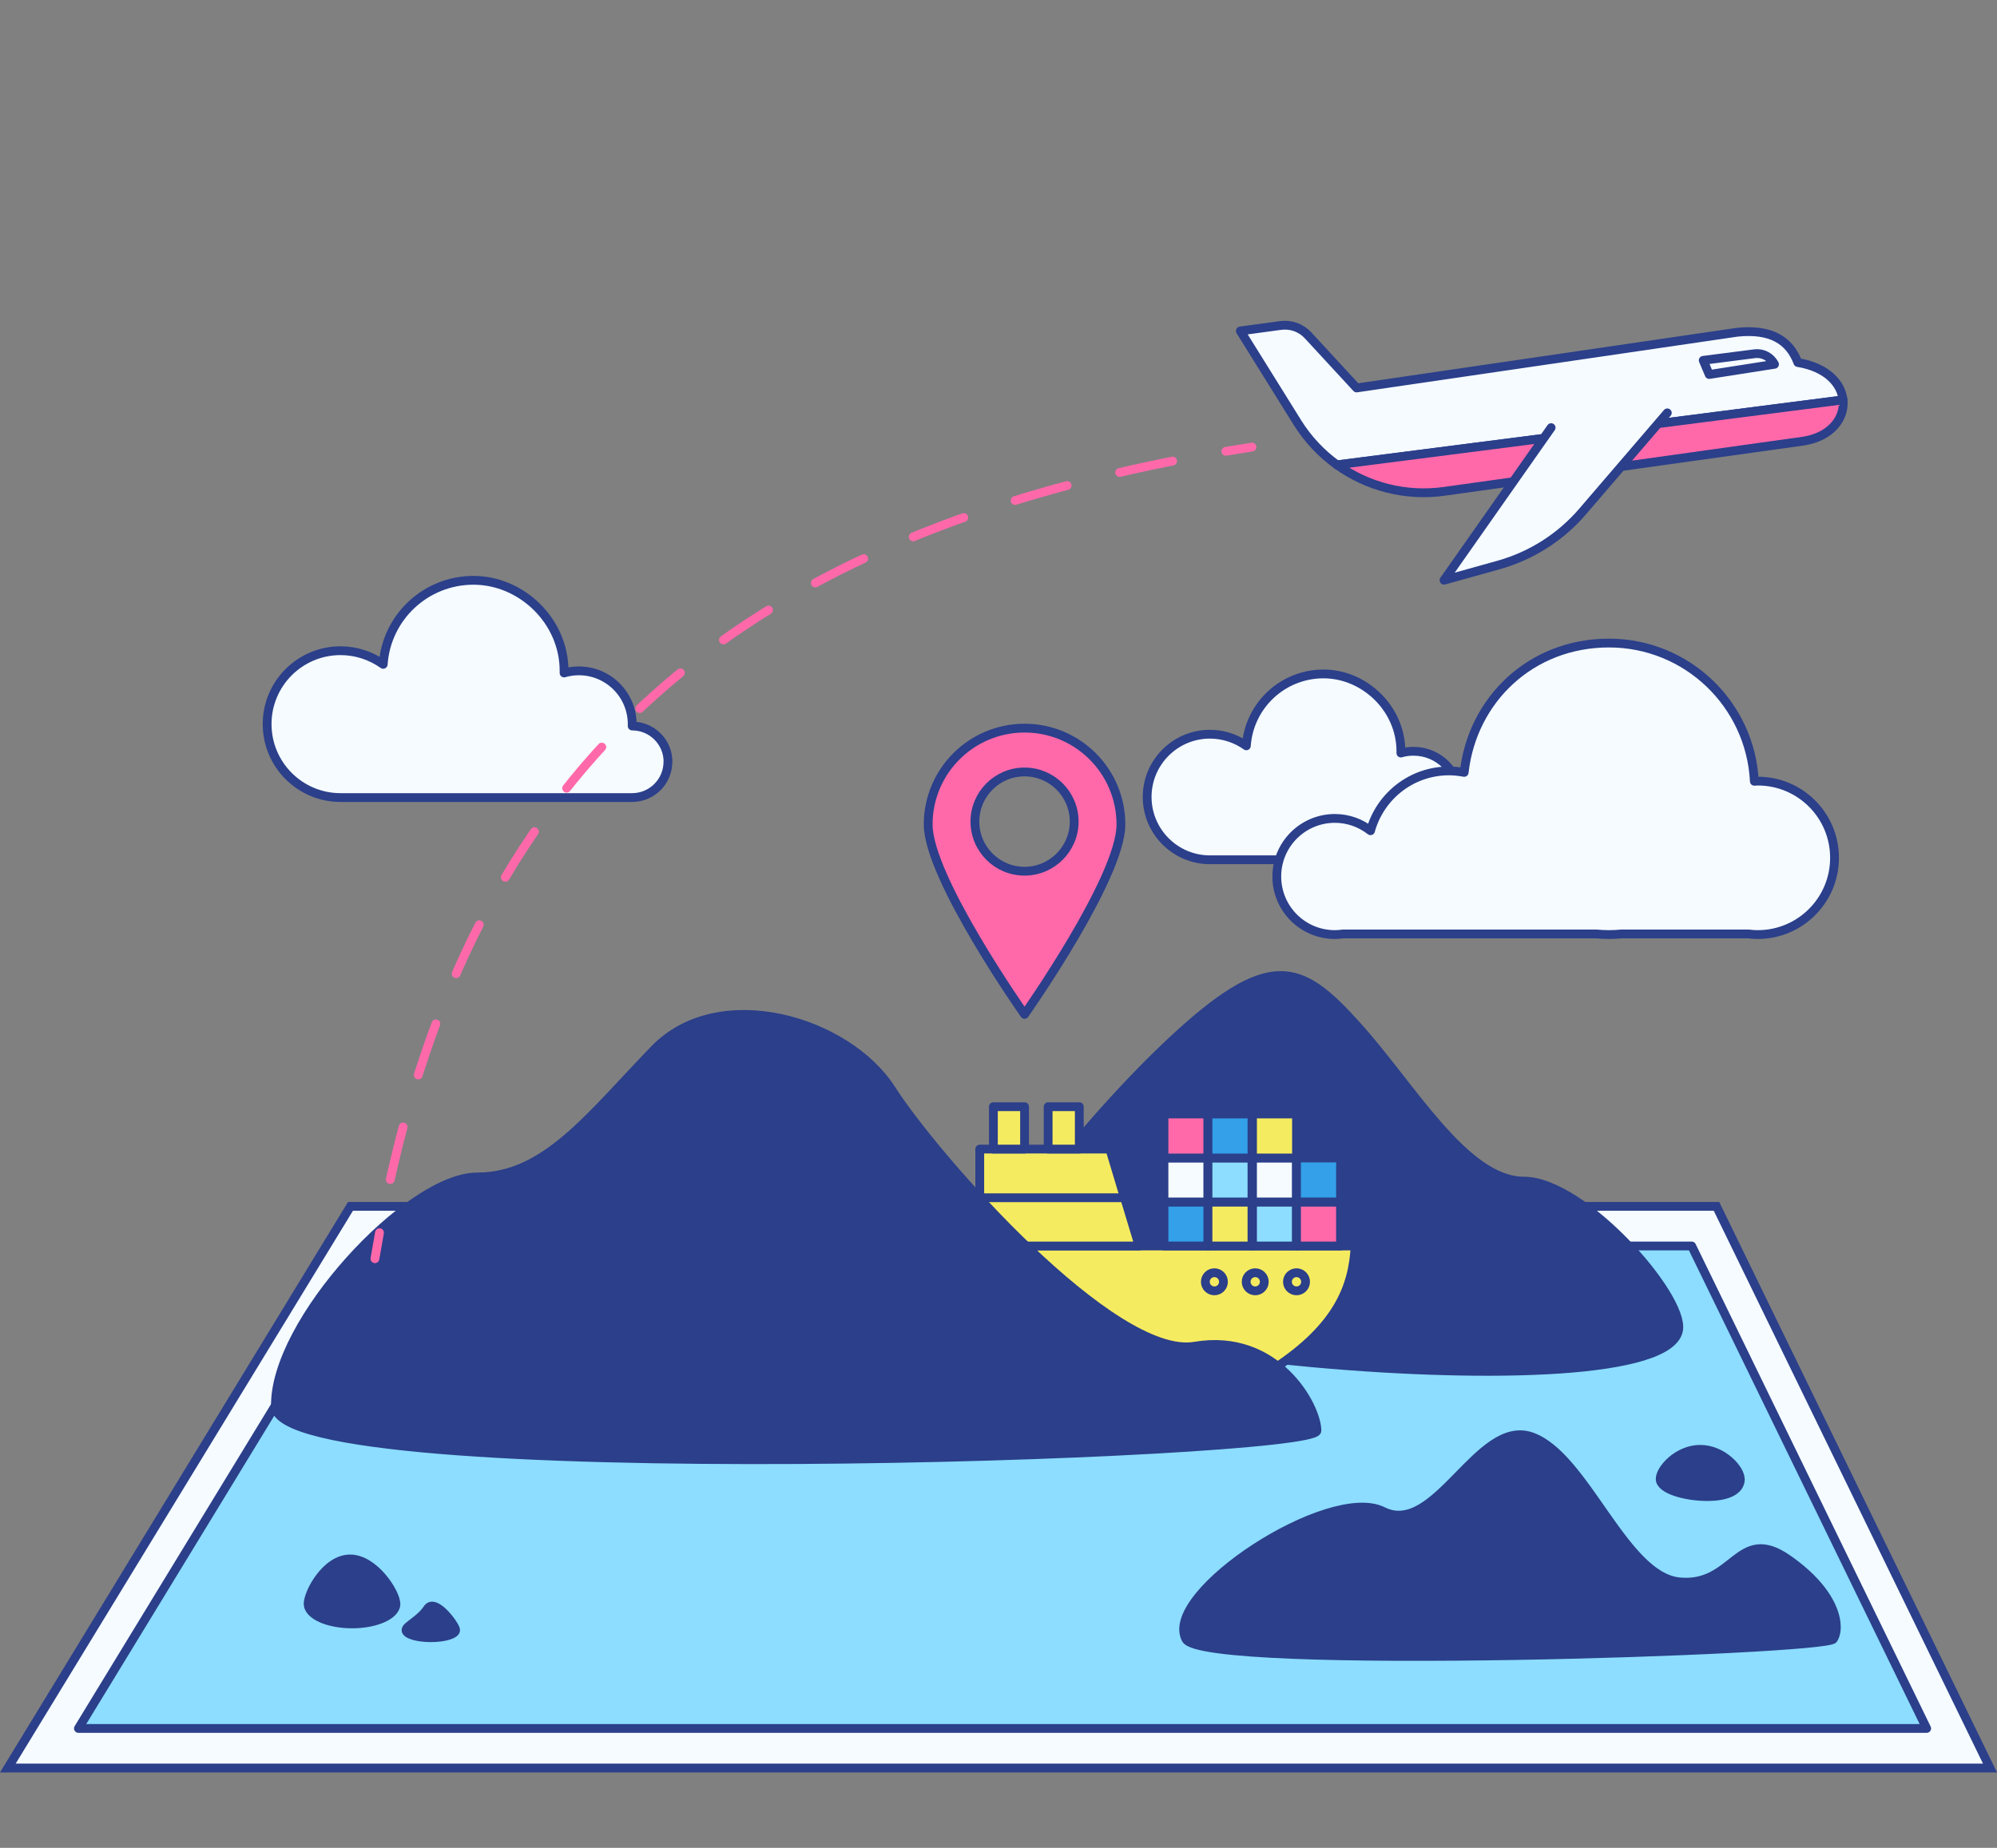 <?xml version="1.0" encoding="UTF-8"?>
<svg id="Layer_1" data-name="Layer 1" xmlns="http://www.w3.org/2000/svg" viewBox="0 0 226.9 210">
  <rect x="0" y="0" width="226.9" height="210" fill="#808080" stroke="none"/>
  <defs>
    <style>
      .cls-1 {
        stroke-dasharray: 0 0 6.15 6.15;
      }

      .cls-1, .cls-2 {
        fill: none;
        stroke: #ff69aa;
      }

      .cls-1, .cls-2, .cls-3, .cls-4, .cls-5, .cls-6, .cls-7, .cls-8 {
        stroke-linecap: round;
        stroke-linejoin: round;
      }

      .cls-3 {
        fill: #33a0e9;
      }

      .cls-3, .cls-4, .cls-5, .cls-6, .cls-7, .cls-8 {
        stroke: #2b3f8a;
      }

      .cls-9, .cls-7 {
        fill: #f5fbff;
      }

      .cls-4, .cls-10 {
        fill: #2b3f8a;
      }

      .cls-5 {
        fill: #f5eb60;
      }

      .cls-6 {
        fill: #ff69aa;
      }

      .cls-8 {
        fill: #8cddff;
      }
    </style>
  </defs>
  <path class="cls-7" d="m75.89,86.57c0,2.25-1.82,4.07-4.07,4.07h-33.13c-4.6,0-8.34-3.74-8.34-8.35s3.74-8.34,8.34-8.34c1.8,0,3.48.58,4.85,1.55.37-5.35,4.82-9.55,10.26-9.55s10.29,4.6,10.29,10.29c0,.08,0,.16,0,.24.54-.16,1.1-.24,1.68-.24,3.35,0,6.06,2.71,6.06,6.06,0,.07,0,.14,0,.21h0c2.25,0,4.07,1.82,4.07,4.07Z"/>
  <path class="cls-7" d="m169.27,94.23c0,1.92-1.55,3.48-3.48,3.48h-28.32c-3.93,0-7.13-3.2-7.13-7.14s3.2-7.13,7.13-7.13c1.54,0,2.97.49,4.14,1.32.32-4.57,4.12-8.17,8.77-8.17s8.79,3.93,8.79,8.79c0,.07,0,.14,0,.2.46-.14.94-.2,1.44-.2,2.86,0,5.18,2.32,5.18,5.18,0,.06,0,.12,0,.18h0c1.93,0,3.48,1.55,3.48,3.48Z"/>
  <g>
    <polygon class="cls-9" points=".89 200.93 39.82 137.1 195.03 137.1 226.1 200.93 .89 200.93"/>
    <path class="cls-10" d="m194.72,137.6l30.59,62.83H1.78l38.32-62.83h154.62m.63-1H39.54L0,201.43h226.9l-31.56-64.83h0Z"/>
  </g>
  <polygon class="cls-8" points="218.91 196.43 8.91 196.43 42.34 141.6 192.21 141.6 218.91 196.43"/>
  <path class="cls-4" d="m110.65,144.86s10.68-15.4,22.17-26.24,14.96-9.11,21.25-2.17,12.36,17.78,19.08,17.78,18.22,13.06,17.57,16.92c-1.72,10.12-82.07,1.96-80.08-6.29Z"/>
  <path class="cls-5" d="m144.77,155.53h-30.86s0-13.93,0-13.93h40.06c-.23,4.55-1.91,9.15-9.2,13.93Z"/>
  <polygon class="cls-5" points="129.43 141.6 111.32 141.6 111.32 136.07 127.76 136.07 129.43 141.6"/>
  <polygon class="cls-5" points="127.76 136.12 111.32 136.12 111.32 130.59 126.1 130.59 127.76 136.12"/>
  <path class="cls-4" d="m31.3,159.88c-.27-9.52,15.1-26.12,22.91-26.12s12.8-6.93,20.17-14.52,21.9-3.25,26.89,4.55,25.19,30.78,34.48,29.2,13.88,6.8,13.88,9.61-118.06,6.84-118.33-2.73Z"/>
  <rect class="cls-5" x="112.87" y="125.77" width="3.54" height="4.82"/>
  <rect class="cls-5" x="119.09" y="125.77" width="3.54" height="4.82"/>
  <circle class="cls-5" cx="137.98" cy="145.67" r="1.03"/>
  <circle class="cls-5" cx="142.62" cy="145.67" r="1.03"/>
  <circle class="cls-5" cx="147.31" cy="145.67" r="1.03"/>
  <rect class="cls-3" x="132.25" y="136.6" width="5" height="5"/>
  <rect class="cls-5" x="137.25" y="136.6" width="5" height="5"/>
  <rect class="cls-8" x="142.31" y="136.6" width="5" height="5"/>
  <rect class="cls-6" x="147.31" y="136.6" width="5" height="5"/>
  <rect class="cls-7" x="132.25" y="131.6" width="5" height="5"/>
  <rect class="cls-8" x="137.25" y="131.6" width="5" height="5"/>
  <rect class="cls-7" x="142.31" y="131.6" width="5" height="5"/>
  <rect class="cls-6" x="132.25" y="126.6" width="5" height="5"/>
  <rect class="cls-3" x="137.25" y="126.6" width="5" height="5"/>
  <rect class="cls-5" x="142.31" y="126.6" width="5" height="5"/>
  <rect class="cls-3" x="147.31" y="131.6" width="5" height="5"/>
  <path class="cls-4" d="m134.75,186.28c-2.71-5.19,16.3-17.57,22.37-14.53,6.07,3.04,10.84-10.63,16.92-8.46s10.46,15.83,16.73,16.48,6.7-6.51,12.33-2.6,6.07,7.81,5.2,9.11-71.63,3.69-73.55,0Z"/>
  <path class="cls-4" d="m44.99,182.27c0,1.26-2.23,2.28-4.99,2.28s-4.99-1.02-4.99-2.28,2.02-5.1,4.77-5.1,5.2,3.84,5.2,5.1Z"/>
  <path class="cls-4" d="m51.77,185.25c0,.48-1.26.87-2.82.87s-2.82-.39-2.82-.87,1.58-1.12,2.44-2.42,3.2,1.94,3.2,2.42Z"/>
  <path class="cls-4" d="m197.74,168.09c0,1.17-1.24,1.99-3.76,1.99s-5.35-.82-5.35-1.99,2.04-3.38,4.55-3.38,4.55,2.21,4.55,3.38Z"/>
  <path class="cls-6" d="m116.41,82.75c-6.05,0-10.95,4.9-10.95,10.95s10.95,21.58,10.95,21.58c0,0,10.95-15.53,10.95-21.58s-4.9-10.95-10.95-10.95Zm0,16.26c-3.11,0-5.64-2.52-5.64-5.64s2.53-5.64,5.64-5.64,5.64,2.53,5.64,5.64-2.53,5.64-5.64,5.64Z"/>
  <g>
    <path class="cls-2" d="m142.25,50.81c-1,.16-1.98.32-2.97.48"/>
    <path class="cls-1" d="m133.23,52.4c-51.4,10.2-79.7,36.1-89.53,84.68"/>
    <path class="cls-2" d="m43.12,140.09c-.18.98-.35,1.96-.52,2.96"/>
  </g>
  <path class="cls-7" d="m209.41,45.45l-57.5,7.38c-1.76-1.27-3.29-2.88-4.48-4.78l-6.5-10.44,4.57-.62c1.17-.16,2.34.26,3.13,1.13l5.51,5.97,43.23-6.33c3.88-.41,5.97.95,6.9,3.44,3.29.54,4.94,2.38,5.13,4.25Z"/>
  <path class="cls-6" d="m204.97,50.12l-40.88,5.72c-4.38.61-8.72-.53-12.18-3.01l57.5-7.38c.21,2.06-1.34,4.16-4.44,4.67Z"/>
  <path class="cls-7" d="m176.24,48.6l-12.17,17.34,6.2-1.73c3.71-1.04,7.03-3.15,9.54-6.07l9.63-11.22"/>
  <path class="cls-7" d="m201.62,41.4l-7.42,1.16-.68-1.61,5.84-.75c.93-.12,1.83.36,2.26,1.2h0Z"/>
  <path class="cls-7" d="m199.72,88.77c-.13,0-.26.01-.39.02-.44-8.75-7.66-15.71-16.52-15.71s-15.52,6.43-16.45,14.7c-.56-.1-1.13-.17-1.72-.17-4.26,0-7.84,2.88-8.92,6.8-1.12-.87-2.52-1.4-4.05-1.4-3.64,0-6.6,2.95-6.6,6.6s2.95,6.6,6.6,6.6c.31,0,.62-.03.93-.07h0s28.79,0,28.79,0c.47.04.94.07,1.42.07s.95-.03,1.42-.07h14.42c.35.04.71.07,1.07.07,4.81,0,8.72-3.9,8.72-8.72s-3.9-8.72-8.72-8.72Z"/>
</svg>